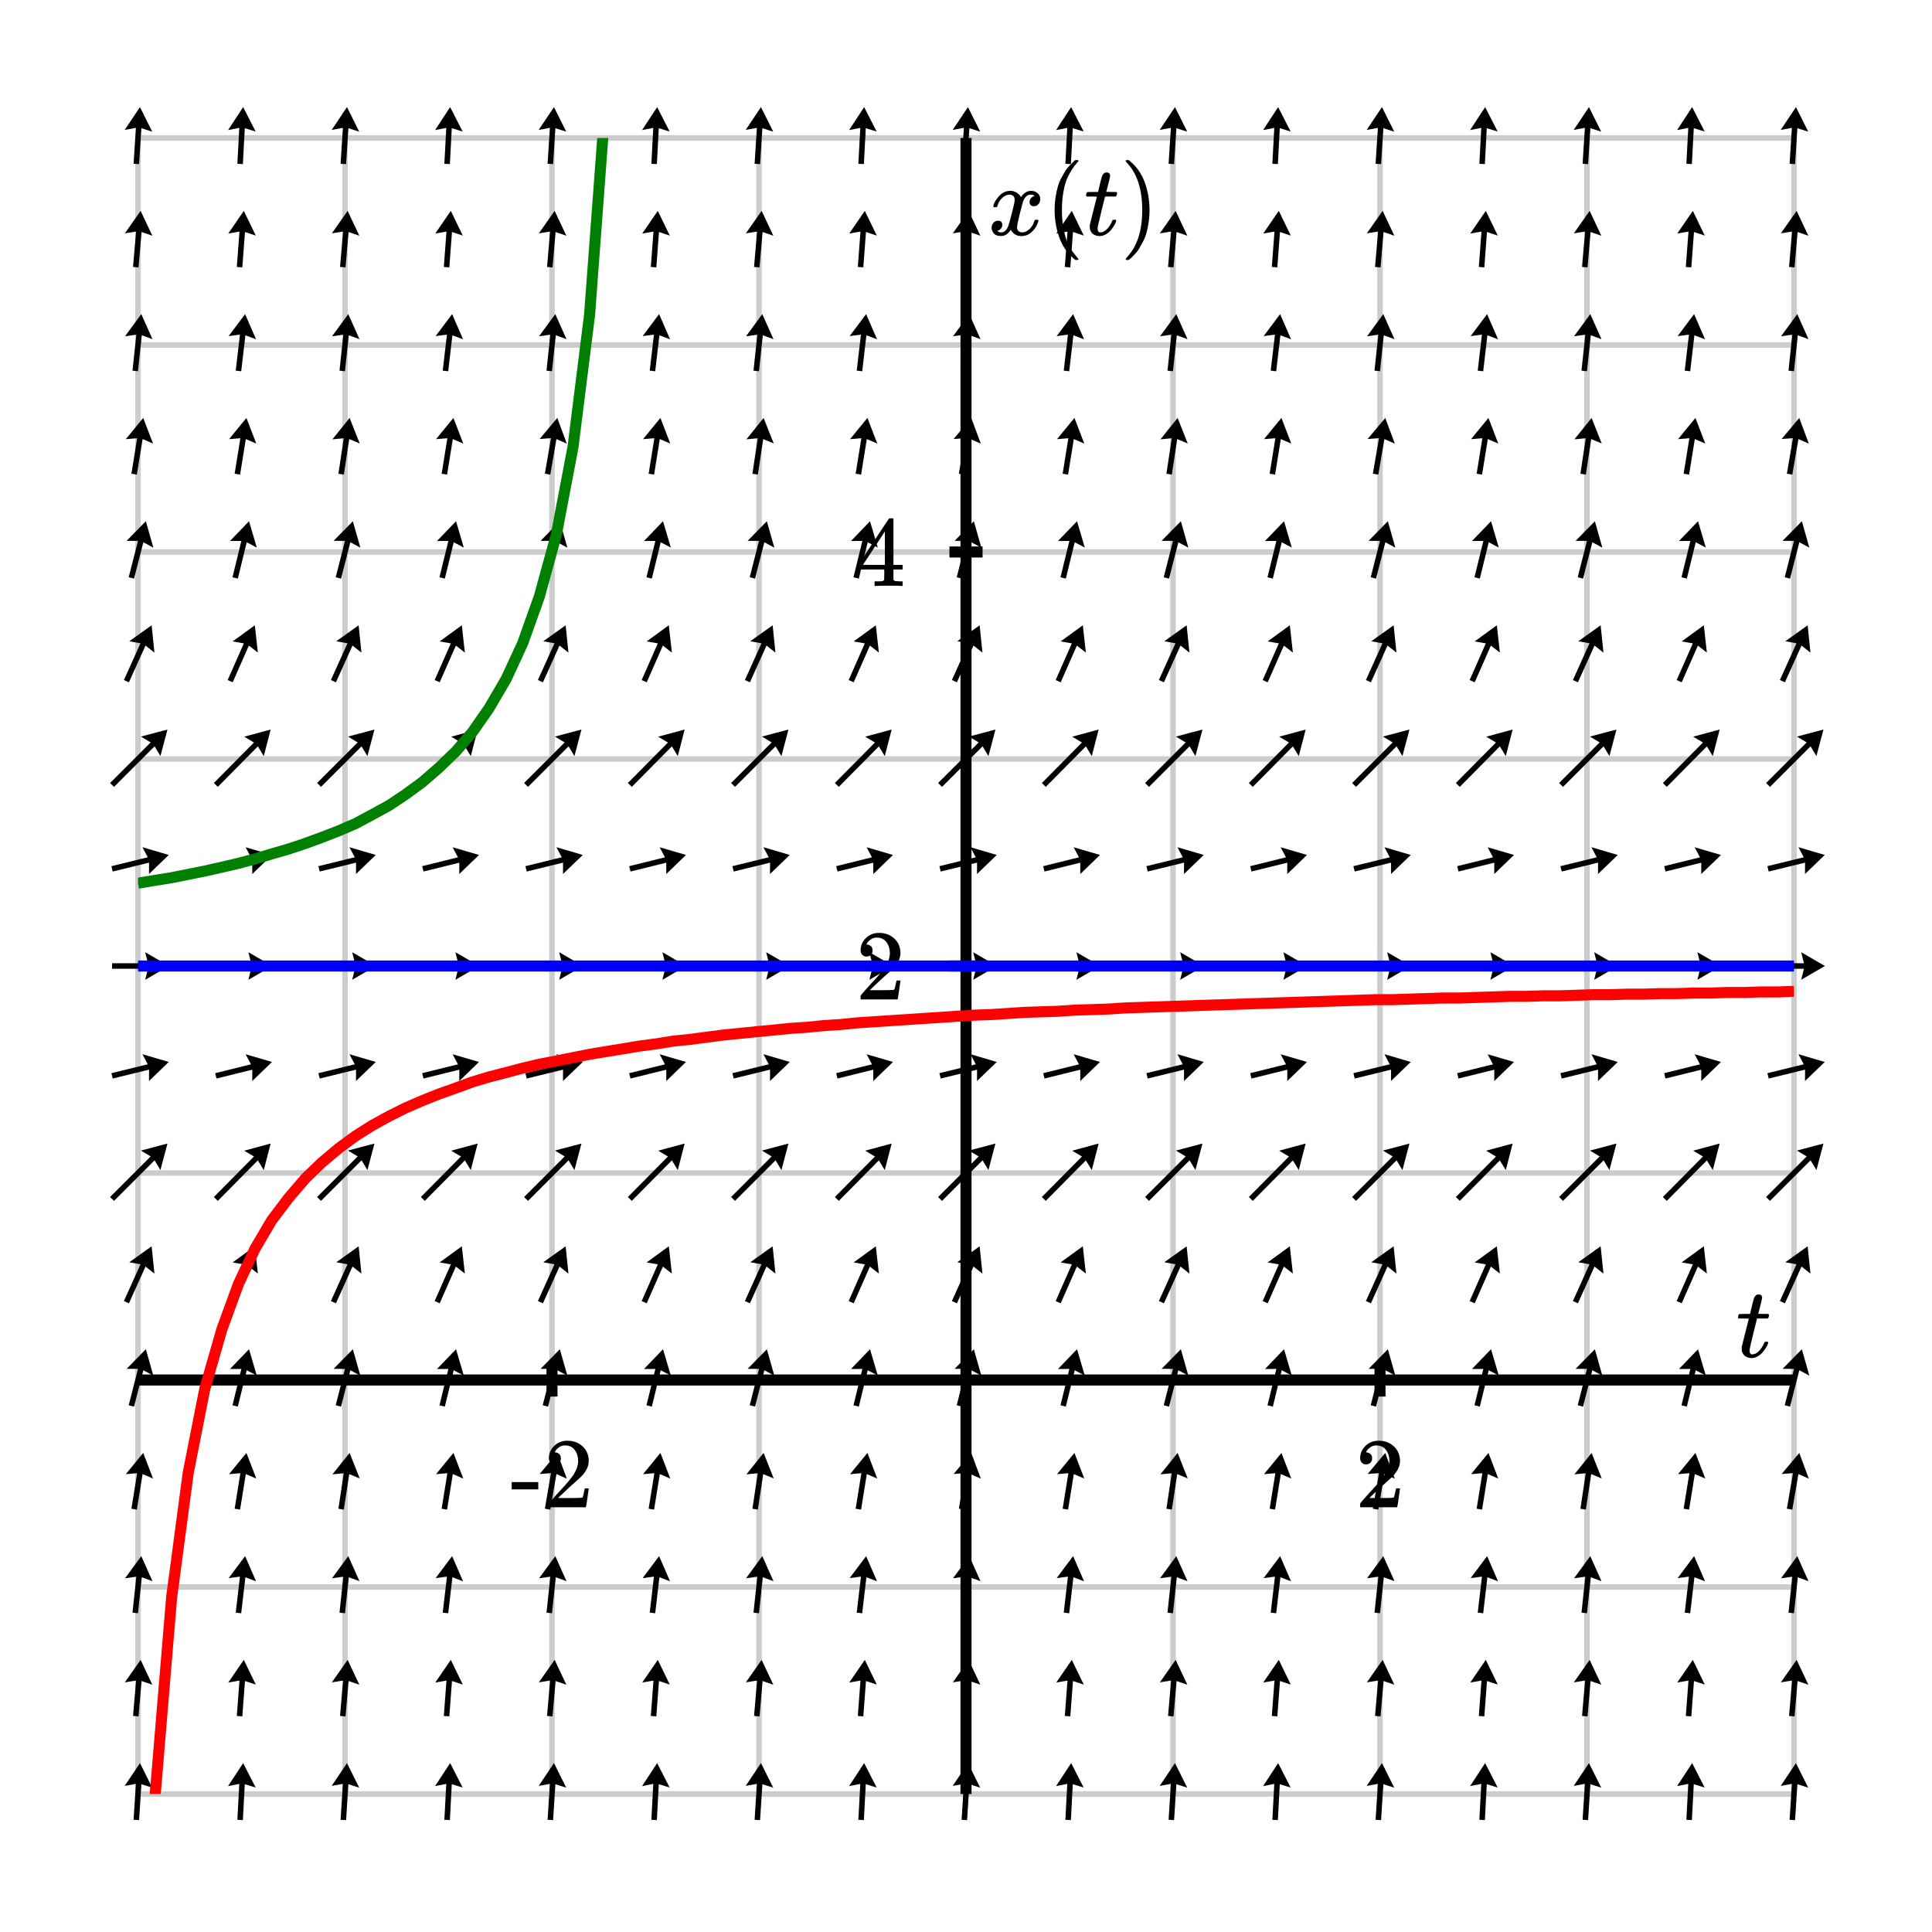 <svg xmlns="http://www.w3.org/2000/svg" id="diagram" width="350" height="350">
  <defs>
    <clipPath id="clipPath-0">
      <rect x="25.0" y="25.0" width="300.0" height="300.0"/>
    </clipPath>
    <clipPath id="clipPath-1">
      <rect x="25.0" y="25.0" width="300.0" height="300.0"/>
    </clipPath>
    <marker id="arrow-head-end-1_5_30_75-black" markerWidth="4.3" markerHeight="5.0" markerUnits="userSpaceOnUse" orient="auto-start-reverse" refX="3.4" refY="2.5">
      <path d="M 4.3 2.5L 0.0 5.0L 0.5 3.0L 0.5 2.0L 0.0 0.0Z" fill="black" stroke="none"/>
    </marker>
    <marker id="arrow-head-end-1_5_30_75-black-outline" markerWidth="8.3" markerHeight="9.0" markerUnits="userSpaceOnUse" orient="auto-start-reverse" refX="5.4" refY="4.5">
      <path d="M 7.3 6.2 L 3.0 8.7 A 2 2 0 0 1 0.0 7.0 L 0.0 2.0 A 2 2 0 0 1 3.0 0.3 L 7.3 2.8 A 2 2 0 0 1 7.3 6.2 Z" fill="white" stroke="none"/>
    </marker>
  </defs>
  <g id="grid-axes">
    <g id="grid" stroke="#ccc" stroke-width="1">
      <line id="line-0" x1="25.0" y1="325.0" x2="25.0" y2="25.0"/>
      <line id="line-1" x1="62.5" y1="325.0" x2="62.5" y2="25.0"/>
      <line id="line-2" x1="100.0" y1="325.0" x2="100.0" y2="25.0"/>
      <line id="line-3" x1="137.5" y1="325.0" x2="137.5" y2="25.0"/>
      <line id="line-4" x1="175.0" y1="325.0" x2="175.0" y2="25.0"/>
      <line id="line-5" x1="212.5" y1="325.0" x2="212.5" y2="25.0"/>
      <line id="line-6" x1="250.0" y1="325.0" x2="250.0" y2="25.0"/>
      <line id="line-7" x1="287.5" y1="325.0" x2="287.5" y2="25.0"/>
      <line id="line-8" x1="325.0" y1="325.0" x2="325.0" y2="25.0"/>
      <line id="line-9" x1="25.0" y1="325.0" x2="325.0" y2="325.0"/>
      <line id="line-10" x1="25.0" y1="287.5" x2="325.0" y2="287.5"/>
      <line id="line-11" x1="25.0" y1="250.0" x2="325.0" y2="250.0"/>
      <line id="line-12" x1="25.0" y1="212.5" x2="325.0" y2="212.5"/>
      <line id="line-13" x1="25.0" y1="175.0" x2="325.0" y2="175.0"/>
      <line id="line-14" x1="25.0" y1="137.5" x2="325.0" y2="137.5"/>
      <line id="line-15" x1="25.0" y1="100.0" x2="325.0" y2="100.0"/>
      <line id="line-16" x1="25.0" y1="62.5" x2="325.0" y2="62.5"/>
      <line id="line-17" x1="25.0" y1="25.0" x2="325.0" y2="25.0"/>
    </g>
    <g id="axes" stroke="black" stroke-width="2">
      <line id="line-18" x1="25.0" y1="250.0" x2="325.0" y2="250.0" stroke="black" stroke-width="2"/>
      <line id="line-19" x1="175.0" y1="325.0" x2="175.0" y2="25.0" stroke="black" stroke-width="2"/>
      <g id="g-0">
        <line id="line-20" x1="100.0" y1="253.0" x2="100.0" y2="247.0"/>
        <line id="line-21" x1="250.0" y1="253.0" x2="250.0" y2="247.0"/>
      </g>
      <g id="g-1">
        <line id="line-22" x1="172.0" y1="175.0" x2="178.0" y2="175.0"/>
        <line id="line-23" x1="172.0" y1="100.0" x2="178.0" y2="100.0"/>
      </g>
    </g>
    <g id="label-0" transform="translate(100.0,261.0) translate(-7.5,-0.0)">
      <g id="g-3">
        <svg xmlns:xlink="http://www.w3.org/1999/xlink" style="vertical-align: 0.000px" width="15.080px" height="12.056px" role="img" focusable="false" viewBox="0 -666 833 666" x="0.0" y="0.0">
          <defs>
            <path id="MJX-2-TEX-N-2D" d="M11 179V252H277V179H11Z"/>
            <path id="MJX-2-TEX-N-32" d="M109 429Q82 429 66 447T50 491Q50 562 103 614T235 666Q326 666 387 610T449 465Q449 422 429 383T381 315T301 241Q265 210 201 149L142 93L218 92Q375 92 385 97Q392 99 409 186V189H449V186Q448 183 436 95T421 3V0H50V19V31Q50 38 56 46T86 81Q115 113 136 137Q145 147 170 174T204 211T233 244T261 278T284 308T305 340T320 369T333 401T340 431T343 464Q343 527 309 573T212 619Q179 619 154 602T119 569T109 550Q109 549 114 549Q132 549 151 535T170 489Q170 464 154 447T109 429Z"/>
          </defs>
          <g stroke="currentColor" fill="currentColor" stroke-width="0" transform="scale(1,-1)">
            <g data-mml-node="math">
              <g data-mml-node="mtext" data-semantic-type="text" data-semantic-role="unknown" data-semantic-font="normal" data-semantic-annotation="clearspeak:unit" data-semantic-id="0" data-semantic-speech="hyphen 2">
                <use data-c="2D" xlink:href="#MJX-2-TEX-N-2D"/>
                <use data-c="32" xlink:href="#MJX-2-TEX-N-32" transform="translate(333,0)"/>
              </g>
            </g>
          </g>
        </svg>
      </g>
    </g>
    <g id="label-1" transform="translate(250.0,261.0) translate(-4.5,-0.0)">
      <g id="g-4">
        <svg xmlns:xlink="http://www.w3.org/1999/xlink" style="vertical-align: 0.000px" width="9.048px" height="12.056px" role="img" focusable="false" viewBox="0 -666 500 666" x="0.0" y="0.0">
          <defs>
            <path id="MJX-3-TEX-N-32" d="M109 429Q82 429 66 447T50 491Q50 562 103 614T235 666Q326 666 387 610T449 465Q449 422 429 383T381 315T301 241Q265 210 201 149L142 93L218 92Q375 92 385 97Q392 99 409 186V189H449V186Q448 183 436 95T421 3V0H50V19V31Q50 38 56 46T86 81Q115 113 136 137Q145 147 170 174T204 211T233 244T261 278T284 308T305 340T320 369T333 401T340 431T343 464Q343 527 309 573T212 619Q179 619 154 602T119 569T109 550Q109 549 114 549Q132 549 151 535T170 489Q170 464 154 447T109 429Z"/>
          </defs>
          <g stroke="currentColor" fill="currentColor" stroke-width="0" transform="scale(1,-1)">
            <g data-mml-node="math">
              <g data-mml-node="mtext" data-semantic-type="text" data-semantic-role="integer" data-semantic-font="normal" data-semantic-annotation="clearspeak:unit" data-semantic-id="0" data-semantic-speech="2">
                <use data-c="32" xlink:href="#MJX-3-TEX-N-32"/>
              </g>
            </g>
          </g>
        </svg>
      </g>
    </g>
    <g id="label-2" transform="translate(164.0,175.0) translate(-9.0,-6.0)">
      <g id="g-5">
        <svg xmlns:xlink="http://www.w3.org/1999/xlink" style="vertical-align: 0.000px" width="9.048px" height="12.056px" role="img" focusable="false" viewBox="0 -666 500 666" x="0.0" y="0.0">
          <defs>
            <path id="MJX-4-TEX-N-32" d="M109 429Q82 429 66 447T50 491Q50 562 103 614T235 666Q326 666 387 610T449 465Q449 422 429 383T381 315T301 241Q265 210 201 149L142 93L218 92Q375 92 385 97Q392 99 409 186V189H449V186Q448 183 436 95T421 3V0H50V19V31Q50 38 56 46T86 81Q115 113 136 137Q145 147 170 174T204 211T233 244T261 278T284 308T305 340T320 369T333 401T340 431T343 464Q343 527 309 573T212 619Q179 619 154 602T119 569T109 550Q109 549 114 549Q132 549 151 535T170 489Q170 464 154 447T109 429Z"/>
          </defs>
          <g stroke="currentColor" fill="currentColor" stroke-width="0" transform="scale(1,-1)">
            <g data-mml-node="math">
              <g data-mml-node="mtext" data-semantic-type="text" data-semantic-role="integer" data-semantic-font="normal" data-semantic-annotation="clearspeak:unit" data-semantic-id="0" data-semantic-speech="2">
                <use data-c="32" xlink:href="#MJX-4-TEX-N-32"/>
              </g>
            </g>
          </g>
        </svg>
      </g>
    </g>
    <g id="label-3" transform="translate(164.0,100.0) translate(-9.0,-6.1)">
      <g id="g-6">
        <svg xmlns:xlink="http://www.w3.org/1999/xlink" style="vertical-align: 0.000px" width="9.048px" height="12.256px" role="img" focusable="false" viewBox="0 -677 500 677" x="0.0" y="0.0">
          <defs>
            <path id="MJX-5-TEX-N-34" d="M462 0Q444 3 333 3Q217 3 199 0H190V46H221Q241 46 248 46T265 48T279 53T286 61Q287 63 287 115V165H28V211L179 442Q332 674 334 675Q336 677 355 677H373L379 671V211H471V165H379V114Q379 73 379 66T385 54Q393 47 442 46H471V0H462ZM293 211V545L74 212L183 211H293Z"/>
          </defs>
          <g stroke="currentColor" fill="currentColor" stroke-width="0" transform="scale(1,-1)">
            <g data-mml-node="math">
              <g data-mml-node="mtext" data-semantic-type="text" data-semantic-role="integer" data-semantic-font="normal" data-semantic-annotation="clearspeak:unit" data-semantic-id="0" data-semantic-speech="4">
                <use data-c="34" xlink:href="#MJX-5-TEX-N-34"/>
              </g>
            </g>
          </g>
        </svg>
      </g>
    </g>
    <g id="label-4" transform="translate(321.0,246.0) translate(-6.5,-11.5)">
      <g id="g-7">
        <svg xmlns:xlink="http://www.w3.org/1999/xlink" style="vertical-align: -0.200px" width="6.536px" height="11.528px" role="img" focusable="false" viewBox="0 -626 361 637" x="0.0" y="0.0">
          <defs>
            <path id="MJX-6-TEX-I-1D461" d="M26 385Q19 392 19 395Q19 399 22 411T27 425Q29 430 36 430T87 431H140L159 511Q162 522 166 540T173 566T179 586T187 603T197 615T211 624T229 626Q247 625 254 615T261 596Q261 589 252 549T232 470L222 433Q222 431 272 431H323Q330 424 330 420Q330 398 317 385H210L174 240Q135 80 135 68Q135 26 162 26Q197 26 230 60T283 144Q285 150 288 151T303 153H307Q322 153 322 145Q322 142 319 133Q314 117 301 95T267 48T216 6T155 -11Q125 -11 98 4T59 56Q57 64 57 83V101L92 241Q127 382 128 383Q128 385 77 385H26Z"/>
          </defs>
          <g stroke="currentColor" fill="currentColor" stroke-width="0" transform="scale(1,-1)">
            <g data-mml-node="math">
              <g data-mml-node="mi" data-semantic-type="identifier" data-semantic-role="latinletter" data-semantic-font="italic" data-semantic-annotation="clearspeak:simple" data-semantic-id="0" data-semantic-speech="t">
                <use data-c="1D461" xlink:href="#MJX-6-TEX-I-1D461"/>
              </g>
            </g>
          </g>
        </svg>
      </g>
    </g>
    <g id="label-5" transform="translate(179.0,29.0) translate(0.0,-0.0)">
      <g id="g-8">
        <svg xmlns:xlink="http://www.w3.org/1999/xlink" style="vertical-align: -4.528px" width="30.968px" height="18.096px" role="img" focusable="false" viewBox="0 -750 1711 1000" x="0.0" y="0.0">
          <defs>
            <path id="MJX-7-TEX-I-1D465" d="M52 289Q59 331 106 386T222 442Q257 442 286 424T329 379Q371 442 430 442Q467 442 494 420T522 361Q522 332 508 314T481 292T458 288Q439 288 427 299T415 328Q415 374 465 391Q454 404 425 404Q412 404 406 402Q368 386 350 336Q290 115 290 78Q290 50 306 38T341 26Q378 26 414 59T463 140Q466 150 469 151T485 153H489Q504 153 504 145Q504 144 502 134Q486 77 440 33T333 -11Q263 -11 227 52Q186 -10 133 -10H127Q78 -10 57 16T35 71Q35 103 54 123T99 143Q142 143 142 101Q142 81 130 66T107 46T94 41L91 40Q91 39 97 36T113 29T132 26Q168 26 194 71Q203 87 217 139T245 247T261 313Q266 340 266 352Q266 380 251 392T217 404Q177 404 142 372T93 290Q91 281 88 280T72 278H58Q52 284 52 289Z"/>
            <path id="MJX-7-TEX-N-2061" d=""/>
            <path id="MJX-7-TEX-N-28" d="M94 250Q94 319 104 381T127 488T164 576T202 643T244 695T277 729T302 750H315H319Q333 750 333 741Q333 738 316 720T275 667T226 581T184 443T167 250T184 58T225 -81T274 -167T316 -220T333 -241Q333 -250 318 -250H315H302L274 -226Q180 -141 137 -14T94 250Z"/>
            <path id="MJX-7-TEX-I-1D461" d="M26 385Q19 392 19 395Q19 399 22 411T27 425Q29 430 36 430T87 431H140L159 511Q162 522 166 540T173 566T179 586T187 603T197 615T211 624T229 626Q247 625 254 615T261 596Q261 589 252 549T232 470L222 433Q222 431 272 431H323Q330 424 330 420Q330 398 317 385H210L174 240Q135 80 135 68Q135 26 162 26Q197 26 230 60T283 144Q285 150 288 151T303 153H307Q322 153 322 145Q322 142 319 133Q314 117 301 95T267 48T216 6T155 -11Q125 -11 98 4T59 56Q57 64 57 83V101L92 241Q127 382 128 383Q128 385 77 385H26Z"/>
            <path id="MJX-7-TEX-N-29" d="M60 749L64 750Q69 750 74 750H86L114 726Q208 641 251 514T294 250Q294 182 284 119T261 12T224 -76T186 -143T145 -194T113 -227T90 -246Q87 -249 86 -250H74Q66 -250 63 -250T58 -247T55 -238Q56 -237 66 -225Q221 -64 221 250T66 725Q56 737 55 738Q55 746 60 749Z"/>
          </defs>
          <g stroke="currentColor" fill="currentColor" stroke-width="0" transform="scale(1,-1)">
            <g data-mml-node="math" data-semantic-type="appl" data-semantic-role="simple function" data-semantic-annotation="clearspeak:simple" data-semantic-id="6" data-semantic-children="0,4" data-semantic-content="5,0" data-semantic-speech="x left parenthesis t right parenthesis">
              <g data-mml-node="mi" data-semantic-type="identifier" data-semantic-role="simple function" data-semantic-font="italic" data-semantic-annotation="clearspeak:simple" data-semantic-id="0" data-semantic-parent="6" data-semantic-operator="appl" data-semantic-speech="x">
                <use data-c="1D465" xlink:href="#MJX-7-TEX-I-1D465"/>
              </g>
              <g data-mml-node="mo" data-semantic-type="punctuation" data-semantic-role="application" data-semantic-id="5" data-semantic-parent="6" data-semantic-added="true" data-semantic-operator="appl" data-semantic-speech="of" transform="translate(572,0)">
                <use data-c="2061" xlink:href="#MJX-7-TEX-N-2061"/>
              </g>
              <g data-mml-node="mrow" data-semantic-type="fenced" data-semantic-role="leftright" data-semantic-id="4" data-semantic-children="2" data-semantic-content="1,3" data-semantic-parent="6" data-semantic-speech="left parenthesis t right parenthesis" transform="translate(572,0)">
                <g data-mml-node="mo" data-semantic-type="fence" data-semantic-role="open" data-semantic-id="1" data-semantic-parent="4" data-semantic-operator="fenced" data-semantic-speech="left parenthesis">
                  <use data-c="28" xlink:href="#MJX-7-TEX-N-28"/>
                </g>
                <g data-mml-node="mi" data-semantic-type="identifier" data-semantic-role="latinletter" data-semantic-font="italic" data-semantic-annotation="clearspeak:simple" data-semantic-id="2" data-semantic-parent="4" data-semantic-speech="t" transform="translate(389,0)">
                  <use data-c="1D461" xlink:href="#MJX-7-TEX-I-1D461"/>
                </g>
                <g data-mml-node="mo" data-semantic-type="fence" data-semantic-role="close" data-semantic-id="3" data-semantic-parent="4" data-semantic-operator="fenced" data-semantic-speech="right parenthesis" transform="translate(750,0)">
                  <use data-c="29" xlink:href="#MJX-7-TEX-N-29"/>
                </g>
              </g>
            </g>
          </g>
        </svg>
      </g>
    </g>
  </g>
  <g id="g-2">
    <line id="line-24" x1="24.7" y1="329.7" x2="25.3" y2="320.3" stroke="black" stroke-width="1" fill="none" marker-end="url(#arrow-head-end-1_5_30_75-black)"/>
    <line id="line-25" x1="24.6" y1="310.9" x2="25.4" y2="301.6" stroke="black" stroke-width="1" fill="none" marker-end="url(#arrow-head-end-1_5_30_75-black)"/>
    <line id="line-26" x1="24.5" y1="292.2" x2="25.5" y2="282.8" stroke="black" stroke-width="1" fill="none" marker-end="url(#arrow-head-end-1_5_30_75-black)"/>
    <line id="line-27" x1="24.3" y1="273.4" x2="25.8" y2="264.1" stroke="black" stroke-width="1" fill="none" marker-end="url(#arrow-head-end-1_5_30_75-black)"/>
    <line id="line-28" x1="23.8" y1="254.7" x2="26.2" y2="245.3" stroke="black" stroke-width="1" fill="none" marker-end="url(#arrow-head-end-1_5_30_75-black)"/>
    <line id="line-29" x1="22.9" y1="235.9" x2="27.1" y2="226.6" stroke="black" stroke-width="1" fill="none" marker-end="url(#arrow-head-end-1_5_30_75-black)"/>
    <line id="line-30" x1="20.3" y1="217.2" x2="29.7" y2="207.8" stroke="black" stroke-width="1" fill="none" marker-end="url(#arrow-head-end-1_5_30_75-black)"/>
    <line id="line-31" x1="20.3" y1="194.9" x2="29.7" y2="192.6" stroke="black" stroke-width="1" fill="none" marker-end="url(#arrow-head-end-1_5_30_75-black)"/>
    <line id="line-32" x1="20.3" y1="175.0" x2="29.7" y2="175.0" stroke="black" stroke-width="1" fill="none" marker-end="url(#arrow-head-end-1_5_30_75-black)"/>
    <line id="line-33" x1="20.3" y1="157.4" x2="29.7" y2="155.1" stroke="black" stroke-width="1" fill="none" marker-end="url(#arrow-head-end-1_5_30_75-black)"/>
    <line id="line-34" x1="20.3" y1="142.2" x2="29.7" y2="132.8" stroke="black" stroke-width="1" fill="none" marker-end="url(#arrow-head-end-1_5_30_75-black)"/>
    <line id="line-35" x1="22.9" y1="123.4" x2="27.1" y2="114.1" stroke="black" stroke-width="1" fill="none" marker-end="url(#arrow-head-end-1_5_30_75-black)"/>
    <line id="line-36" x1="23.8" y1="104.7" x2="26.2" y2="95.3" stroke="black" stroke-width="1" fill="none" marker-end="url(#arrow-head-end-1_5_30_75-black)"/>
    <line id="line-37" x1="24.3" y1="85.9" x2="25.8" y2="76.6" stroke="black" stroke-width="1" fill="none" marker-end="url(#arrow-head-end-1_5_30_75-black)"/>
    <line id="line-38" x1="24.5" y1="67.2" x2="25.5" y2="57.8" stroke="black" stroke-width="1" fill="none" marker-end="url(#arrow-head-end-1_5_30_75-black)"/>
    <line id="line-39" x1="24.6" y1="48.4" x2="25.4" y2="39.1" stroke="black" stroke-width="1" fill="none" marker-end="url(#arrow-head-end-1_5_30_75-black)"/>
    <line id="line-40" x1="24.7" y1="29.7" x2="25.3" y2="20.3" stroke="black" stroke-width="1" fill="none" marker-end="url(#arrow-head-end-1_5_30_75-black)"/>
    <line id="line-41" x1="43.5" y1="329.7" x2="44.0" y2="320.3" stroke="black" stroke-width="1" fill="none" marker-end="url(#arrow-head-end-1_5_30_75-black)"/>
    <line id="line-42" x1="43.4" y1="310.9" x2="44.1" y2="301.6" stroke="black" stroke-width="1" fill="none" marker-end="url(#arrow-head-end-1_5_30_75-black)"/>
    <line id="line-43" x1="43.2" y1="292.2" x2="44.3" y2="282.8" stroke="black" stroke-width="1" fill="none" marker-end="url(#arrow-head-end-1_5_30_75-black)"/>
    <line id="line-44" x1="43.0" y1="273.4" x2="44.5" y2="264.1" stroke="black" stroke-width="1" fill="none" marker-end="url(#arrow-head-end-1_5_30_75-black)"/>
    <line id="line-45" x1="42.6" y1="254.7" x2="44.9" y2="245.3" stroke="black" stroke-width="1" fill="none" marker-end="url(#arrow-head-end-1_5_30_75-black)"/>
    <line id="line-46" x1="41.7" y1="235.9" x2="45.8" y2="226.6" stroke="black" stroke-width="1" fill="none" marker-end="url(#arrow-head-end-1_5_30_75-black)"/>
    <line id="line-47" x1="39.1" y1="217.2" x2="48.4" y2="207.8" stroke="black" stroke-width="1" fill="none" marker-end="url(#arrow-head-end-1_5_30_75-black)"/>
    <line id="line-48" x1="39.1" y1="194.9" x2="48.4" y2="192.6" stroke="black" stroke-width="1" fill="none" marker-end="url(#arrow-head-end-1_5_30_75-black)"/>
    <line id="line-49" x1="39.1" y1="175.0" x2="48.4" y2="175.0" stroke="black" stroke-width="1" fill="none" marker-end="url(#arrow-head-end-1_5_30_75-black)"/>
    <line id="line-50" x1="39.1" y1="157.4" x2="48.4" y2="155.1" stroke="black" stroke-width="1" fill="none" marker-end="url(#arrow-head-end-1_5_30_75-black)"/>
    <line id="line-51" x1="39.1" y1="142.2" x2="48.4" y2="132.8" stroke="black" stroke-width="1" fill="none" marker-end="url(#arrow-head-end-1_5_30_75-black)"/>
    <line id="line-52" x1="41.7" y1="123.4" x2="45.8" y2="114.1" stroke="black" stroke-width="1" fill="none" marker-end="url(#arrow-head-end-1_5_30_75-black)"/>
    <line id="line-53" x1="42.6" y1="104.7" x2="44.9" y2="95.3" stroke="black" stroke-width="1" fill="none" marker-end="url(#arrow-head-end-1_5_30_75-black)"/>
    <line id="line-54" x1="43.0" y1="85.9" x2="44.5" y2="76.6" stroke="black" stroke-width="1" fill="none" marker-end="url(#arrow-head-end-1_5_30_75-black)"/>
    <line id="line-55" x1="43.2" y1="67.2" x2="44.3" y2="57.8" stroke="black" stroke-width="1" fill="none" marker-end="url(#arrow-head-end-1_5_30_75-black)"/>
    <line id="line-56" x1="43.4" y1="48.4" x2="44.1" y2="39.1" stroke="black" stroke-width="1" fill="none" marker-end="url(#arrow-head-end-1_5_30_75-black)"/>
    <line id="line-57" x1="43.5" y1="29.7" x2="44.0" y2="20.3" stroke="black" stroke-width="1" fill="none" marker-end="url(#arrow-head-end-1_5_30_75-black)"/>
    <line id="line-58" x1="62.2" y1="329.7" x2="62.8" y2="320.3" stroke="black" stroke-width="1" fill="none" marker-end="url(#arrow-head-end-1_5_30_75-black)"/>
    <line id="line-59" x1="62.1" y1="310.9" x2="62.9" y2="301.6" stroke="black" stroke-width="1" fill="none" marker-end="url(#arrow-head-end-1_5_30_75-black)"/>
    <line id="line-60" x1="62.0" y1="292.2" x2="63.0" y2="282.8" stroke="black" stroke-width="1" fill="none" marker-end="url(#arrow-head-end-1_5_30_75-black)"/>
    <line id="line-61" x1="61.8" y1="273.4" x2="63.2" y2="264.1" stroke="black" stroke-width="1" fill="none" marker-end="url(#arrow-head-end-1_5_30_75-black)"/>
    <line id="line-62" x1="61.3" y1="254.7" x2="63.7" y2="245.3" stroke="black" stroke-width="1" fill="none" marker-end="url(#arrow-head-end-1_5_30_75-black)"/>
    <line id="line-63" x1="60.4" y1="235.9" x2="64.6" y2="226.6" stroke="black" stroke-width="1" fill="none" marker-end="url(#arrow-head-end-1_5_30_75-black)"/>
    <line id="line-64" x1="57.8" y1="217.2" x2="67.2" y2="207.8" stroke="black" stroke-width="1" fill="none" marker-end="url(#arrow-head-end-1_5_30_75-black)"/>
    <line id="line-65" x1="57.8" y1="194.9" x2="67.2" y2="192.6" stroke="black" stroke-width="1" fill="none" marker-end="url(#arrow-head-end-1_5_30_75-black)"/>
    <line id="line-66" x1="57.8" y1="175.0" x2="67.2" y2="175.0" stroke="black" stroke-width="1" fill="none" marker-end="url(#arrow-head-end-1_5_30_75-black)"/>
    <line id="line-67" x1="57.8" y1="157.4" x2="67.2" y2="155.1" stroke="black" stroke-width="1" fill="none" marker-end="url(#arrow-head-end-1_5_30_75-black)"/>
    <line id="line-68" x1="57.8" y1="142.2" x2="67.2" y2="132.8" stroke="black" stroke-width="1" fill="none" marker-end="url(#arrow-head-end-1_5_30_75-black)"/>
    <line id="line-69" x1="60.4" y1="123.4" x2="64.6" y2="114.1" stroke="black" stroke-width="1" fill="none" marker-end="url(#arrow-head-end-1_5_30_75-black)"/>
    <line id="line-70" x1="61.3" y1="104.7" x2="63.7" y2="95.3" stroke="black" stroke-width="1" fill="none" marker-end="url(#arrow-head-end-1_5_30_75-black)"/>
    <line id="line-71" x1="61.8" y1="85.9" x2="63.2" y2="76.6" stroke="black" stroke-width="1" fill="none" marker-end="url(#arrow-head-end-1_5_30_75-black)"/>
    <line id="line-72" x1="62.0" y1="67.2" x2="63.0" y2="57.8" stroke="black" stroke-width="1" fill="none" marker-end="url(#arrow-head-end-1_5_30_75-black)"/>
    <line id="line-73" x1="62.1" y1="48.4" x2="62.9" y2="39.1" stroke="black" stroke-width="1" fill="none" marker-end="url(#arrow-head-end-1_5_30_75-black)"/>
    <line id="line-74" x1="62.2" y1="29.7" x2="62.8" y2="20.3" stroke="black" stroke-width="1" fill="none" marker-end="url(#arrow-head-end-1_5_30_75-black)"/>
    <line id="line-75" x1="81.0" y1="329.7" x2="81.5" y2="320.3" stroke="black" stroke-width="1" fill="none" marker-end="url(#arrow-head-end-1_5_30_75-black)"/>
    <line id="line-76" x1="80.9" y1="310.9" x2="81.6" y2="301.6" stroke="black" stroke-width="1" fill="none" marker-end="url(#arrow-head-end-1_5_30_75-black)"/>
    <line id="line-77" x1="80.7" y1="292.2" x2="81.8" y2="282.8" stroke="black" stroke-width="1" fill="none" marker-end="url(#arrow-head-end-1_5_30_75-black)"/>
    <line id="line-78" x1="80.5" y1="273.4" x2="82.0" y2="264.1" stroke="black" stroke-width="1" fill="none" marker-end="url(#arrow-head-end-1_5_30_75-black)"/>
    <line id="line-79" x1="80.1" y1="254.7" x2="82.4" y2="245.3" stroke="black" stroke-width="1" fill="none" marker-end="url(#arrow-head-end-1_5_30_75-black)"/>
    <line id="line-80" x1="79.2" y1="235.9" x2="83.3" y2="226.6" stroke="black" stroke-width="1" fill="none" marker-end="url(#arrow-head-end-1_5_30_75-black)"/>
    <line id="line-81" x1="76.6" y1="217.2" x2="85.9" y2="207.8" stroke="black" stroke-width="1" fill="none" marker-end="url(#arrow-head-end-1_5_30_75-black)"/>
    <line id="line-82" x1="76.6" y1="194.9" x2="85.9" y2="192.6" stroke="black" stroke-width="1" fill="none" marker-end="url(#arrow-head-end-1_5_30_75-black)"/>
    <line id="line-83" x1="76.6" y1="175.0" x2="85.9" y2="175.0" stroke="black" stroke-width="1" fill="none" marker-end="url(#arrow-head-end-1_5_30_75-black)"/>
    <line id="line-84" x1="76.6" y1="157.4" x2="85.9" y2="155.1" stroke="black" stroke-width="1" fill="none" marker-end="url(#arrow-head-end-1_5_30_75-black)"/>
    <line id="line-85" x1="76.6" y1="142.2" x2="85.9" y2="132.8" stroke="black" stroke-width="1" fill="none" marker-end="url(#arrow-head-end-1_5_30_75-black)"/>
    <line id="line-86" x1="79.2" y1="123.4" x2="83.3" y2="114.1" stroke="black" stroke-width="1" fill="none" marker-end="url(#arrow-head-end-1_5_30_75-black)"/>
    <line id="line-87" x1="80.1" y1="104.7" x2="82.4" y2="95.3" stroke="black" stroke-width="1" fill="none" marker-end="url(#arrow-head-end-1_5_30_75-black)"/>
    <line id="line-88" x1="80.5" y1="85.9" x2="82.0" y2="76.6" stroke="black" stroke-width="1" fill="none" marker-end="url(#arrow-head-end-1_5_30_75-black)"/>
    <line id="line-89" x1="80.7" y1="67.2" x2="81.8" y2="57.8" stroke="black" stroke-width="1" fill="none" marker-end="url(#arrow-head-end-1_5_30_75-black)"/>
    <line id="line-90" x1="80.9" y1="48.4" x2="81.6" y2="39.1" stroke="black" stroke-width="1" fill="none" marker-end="url(#arrow-head-end-1_5_30_75-black)"/>
    <line id="line-91" x1="81.0" y1="29.7" x2="81.5" y2="20.3" stroke="black" stroke-width="1" fill="none" marker-end="url(#arrow-head-end-1_5_30_75-black)"/>
    <line id="line-92" x1="99.7" y1="329.7" x2="100.3" y2="320.3" stroke="black" stroke-width="1" fill="none" marker-end="url(#arrow-head-end-1_5_30_75-black)"/>
    <line id="line-93" x1="99.6" y1="310.9" x2="100.4" y2="301.6" stroke="black" stroke-width="1" fill="none" marker-end="url(#arrow-head-end-1_5_30_75-black)"/>
    <line id="line-94" x1="99.5" y1="292.2" x2="100.5" y2="282.8" stroke="black" stroke-width="1" fill="none" marker-end="url(#arrow-head-end-1_5_30_75-black)"/>
    <line id="line-95" x1="99.2" y1="273.4" x2="100.8" y2="264.1" stroke="black" stroke-width="1" fill="none" marker-end="url(#arrow-head-end-1_5_30_75-black)"/>
    <line id="line-96" x1="98.8" y1="254.7" x2="101.2" y2="245.3" stroke="black" stroke-width="1" fill="none" marker-end="url(#arrow-head-end-1_5_30_75-black)"/>
    <line id="line-97" x1="97.9" y1="235.9" x2="102.1" y2="226.6" stroke="black" stroke-width="1" fill="none" marker-end="url(#arrow-head-end-1_5_30_75-black)"/>
    <line id="line-98" x1="95.3" y1="217.2" x2="104.7" y2="207.8" stroke="black" stroke-width="1" fill="none" marker-end="url(#arrow-head-end-1_5_30_75-black)"/>
    <line id="line-99" x1="95.3" y1="194.9" x2="104.7" y2="192.6" stroke="black" stroke-width="1" fill="none" marker-end="url(#arrow-head-end-1_5_30_75-black)"/>
    <line id="line-100" x1="95.3" y1="175.0" x2="104.7" y2="175.0" stroke="black" stroke-width="1" fill="none" marker-end="url(#arrow-head-end-1_5_30_75-black)"/>
    <line id="line-101" x1="95.3" y1="157.4" x2="104.7" y2="155.1" stroke="black" stroke-width="1" fill="none" marker-end="url(#arrow-head-end-1_5_30_75-black)"/>
    <line id="line-102" x1="95.3" y1="142.2" x2="104.7" y2="132.8" stroke="black" stroke-width="1" fill="none" marker-end="url(#arrow-head-end-1_5_30_75-black)"/>
    <line id="line-103" x1="97.9" y1="123.4" x2="102.1" y2="114.1" stroke="black" stroke-width="1" fill="none" marker-end="url(#arrow-head-end-1_5_30_75-black)"/>
    <line id="line-104" x1="98.8" y1="104.7" x2="101.2" y2="95.3" stroke="black" stroke-width="1" fill="none" marker-end="url(#arrow-head-end-1_5_30_75-black)"/>
    <line id="line-105" x1="99.2" y1="85.9" x2="100.8" y2="76.6" stroke="black" stroke-width="1" fill="none" marker-end="url(#arrow-head-end-1_5_30_75-black)"/>
    <line id="line-106" x1="99.5" y1="67.2" x2="100.5" y2="57.8" stroke="black" stroke-width="1" fill="none" marker-end="url(#arrow-head-end-1_5_30_75-black)"/>
    <line id="line-107" x1="99.6" y1="48.4" x2="100.4" y2="39.1" stroke="black" stroke-width="1" fill="none" marker-end="url(#arrow-head-end-1_5_30_75-black)"/>
    <line id="line-108" x1="99.7" y1="29.7" x2="100.3" y2="20.3" stroke="black" stroke-width="1" fill="none" marker-end="url(#arrow-head-end-1_5_30_75-black)"/>
    <line id="line-109" x1="118.5" y1="329.7" x2="119.0" y2="320.3" stroke="black" stroke-width="1" fill="none" marker-end="url(#arrow-head-end-1_5_30_75-black)"/>
    <line id="line-110" x1="118.4" y1="310.9" x2="119.1" y2="301.6" stroke="black" stroke-width="1" fill="none" marker-end="url(#arrow-head-end-1_5_30_75-black)"/>
    <line id="line-111" x1="118.2" y1="292.2" x2="119.3" y2="282.8" stroke="black" stroke-width="1" fill="none" marker-end="url(#arrow-head-end-1_5_30_75-black)"/>
    <line id="line-112" x1="118.0" y1="273.4" x2="119.5" y2="264.1" stroke="black" stroke-width="1" fill="none" marker-end="url(#arrow-head-end-1_5_30_75-black)"/>
    <line id="line-113" x1="117.6" y1="254.7" x2="119.9" y2="245.3" stroke="black" stroke-width="1" fill="none" marker-end="url(#arrow-head-end-1_5_30_75-black)"/>
    <line id="line-114" x1="116.7" y1="235.9" x2="120.8" y2="226.6" stroke="black" stroke-width="1" fill="none" marker-end="url(#arrow-head-end-1_5_30_75-black)"/>
    <line id="line-115" x1="114.1" y1="217.2" x2="123.4" y2="207.8" stroke="black" stroke-width="1" fill="none" marker-end="url(#arrow-head-end-1_5_30_75-black)"/>
    <line id="line-116" x1="114.1" y1="194.9" x2="123.4" y2="192.6" stroke="black" stroke-width="1" fill="none" marker-end="url(#arrow-head-end-1_5_30_75-black)"/>
    <line id="line-117" x1="114.1" y1="175.0" x2="123.4" y2="175.0" stroke="black" stroke-width="1" fill="none" marker-end="url(#arrow-head-end-1_5_30_75-black)"/>
    <line id="line-118" x1="114.1" y1="157.4" x2="123.4" y2="155.1" stroke="black" stroke-width="1" fill="none" marker-end="url(#arrow-head-end-1_5_30_75-black)"/>
    <line id="line-119" x1="114.1" y1="142.2" x2="123.4" y2="132.8" stroke="black" stroke-width="1" fill="none" marker-end="url(#arrow-head-end-1_5_30_75-black)"/>
    <line id="line-120" x1="116.7" y1="123.4" x2="120.8" y2="114.1" stroke="black" stroke-width="1" fill="none" marker-end="url(#arrow-head-end-1_5_30_75-black)"/>
    <line id="line-121" x1="117.6" y1="104.7" x2="119.9" y2="95.3" stroke="black" stroke-width="1" fill="none" marker-end="url(#arrow-head-end-1_5_30_75-black)"/>
    <line id="line-122" x1="118.0" y1="85.9" x2="119.5" y2="76.6" stroke="black" stroke-width="1" fill="none" marker-end="url(#arrow-head-end-1_5_30_75-black)"/>
    <line id="line-123" x1="118.2" y1="67.2" x2="119.3" y2="57.8" stroke="black" stroke-width="1" fill="none" marker-end="url(#arrow-head-end-1_5_30_75-black)"/>
    <line id="line-124" x1="118.4" y1="48.4" x2="119.1" y2="39.1" stroke="black" stroke-width="1" fill="none" marker-end="url(#arrow-head-end-1_5_30_75-black)"/>
    <line id="line-125" x1="118.5" y1="29.7" x2="119.0" y2="20.3" stroke="black" stroke-width="1" fill="none" marker-end="url(#arrow-head-end-1_5_30_75-black)"/>
    <line id="line-126" x1="137.2" y1="329.7" x2="137.8" y2="320.3" stroke="black" stroke-width="1" fill="none" marker-end="url(#arrow-head-end-1_5_30_75-black)"/>
    <line id="line-127" x1="137.1" y1="310.9" x2="137.9" y2="301.6" stroke="black" stroke-width="1" fill="none" marker-end="url(#arrow-head-end-1_5_30_75-black)"/>
    <line id="line-128" x1="137.0" y1="292.2" x2="138.0" y2="282.8" stroke="black" stroke-width="1" fill="none" marker-end="url(#arrow-head-end-1_5_30_75-black)"/>
    <line id="line-129" x1="136.8" y1="273.4" x2="138.2" y2="264.1" stroke="black" stroke-width="1" fill="none" marker-end="url(#arrow-head-end-1_5_30_75-black)"/>
    <line id="line-130" x1="136.3" y1="254.7" x2="138.7" y2="245.3" stroke="black" stroke-width="1" fill="none" marker-end="url(#arrow-head-end-1_5_30_75-black)"/>
    <line id="line-131" x1="135.4" y1="235.9" x2="139.6" y2="226.6" stroke="black" stroke-width="1" fill="none" marker-end="url(#arrow-head-end-1_5_30_75-black)"/>
    <line id="line-132" x1="132.8" y1="217.2" x2="142.2" y2="207.8" stroke="black" stroke-width="1" fill="none" marker-end="url(#arrow-head-end-1_5_30_75-black)"/>
    <line id="line-133" x1="132.8" y1="194.9" x2="142.2" y2="192.6" stroke="black" stroke-width="1" fill="none" marker-end="url(#arrow-head-end-1_5_30_75-black)"/>
    <line id="line-134" x1="132.8" y1="175.0" x2="142.2" y2="175.0" stroke="black" stroke-width="1" fill="none" marker-end="url(#arrow-head-end-1_5_30_75-black)"/>
    <line id="line-135" x1="132.8" y1="157.4" x2="142.2" y2="155.1" stroke="black" stroke-width="1" fill="none" marker-end="url(#arrow-head-end-1_5_30_75-black)"/>
    <line id="line-136" x1="132.8" y1="142.2" x2="142.2" y2="132.8" stroke="black" stroke-width="1" fill="none" marker-end="url(#arrow-head-end-1_5_30_75-black)"/>
    <line id="line-137" x1="135.4" y1="123.4" x2="139.6" y2="114.1" stroke="black" stroke-width="1" fill="none" marker-end="url(#arrow-head-end-1_5_30_75-black)"/>
    <line id="line-138" x1="136.3" y1="104.7" x2="138.7" y2="95.3" stroke="black" stroke-width="1" fill="none" marker-end="url(#arrow-head-end-1_5_30_75-black)"/>
    <line id="line-139" x1="136.8" y1="85.9" x2="138.2" y2="76.6" stroke="black" stroke-width="1" fill="none" marker-end="url(#arrow-head-end-1_5_30_75-black)"/>
    <line id="line-140" x1="137.0" y1="67.2" x2="138.0" y2="57.8" stroke="black" stroke-width="1" fill="none" marker-end="url(#arrow-head-end-1_5_30_75-black)"/>
    <line id="line-141" x1="137.1" y1="48.4" x2="137.9" y2="39.1" stroke="black" stroke-width="1" fill="none" marker-end="url(#arrow-head-end-1_5_30_75-black)"/>
    <line id="line-142" x1="137.2" y1="29.7" x2="137.8" y2="20.3" stroke="black" stroke-width="1" fill="none" marker-end="url(#arrow-head-end-1_5_30_75-black)"/>
    <line id="line-143" x1="156.0" y1="329.7" x2="156.5" y2="320.3" stroke="black" stroke-width="1" fill="none" marker-end="url(#arrow-head-end-1_5_30_75-black)"/>
    <line id="line-144" x1="155.9" y1="310.9" x2="156.6" y2="301.6" stroke="black" stroke-width="1" fill="none" marker-end="url(#arrow-head-end-1_5_30_75-black)"/>
    <line id="line-145" x1="155.7" y1="292.2" x2="156.8" y2="282.8" stroke="black" stroke-width="1" fill="none" marker-end="url(#arrow-head-end-1_5_30_75-black)"/>
    <line id="line-146" x1="155.5" y1="273.4" x2="157.0" y2="264.1" stroke="black" stroke-width="1" fill="none" marker-end="url(#arrow-head-end-1_5_30_75-black)"/>
    <line id="line-147" x1="155.1" y1="254.7" x2="157.4" y2="245.3" stroke="black" stroke-width="1" fill="none" marker-end="url(#arrow-head-end-1_5_30_75-black)"/>
    <line id="line-148" x1="154.2" y1="235.9" x2="158.3" y2="226.6" stroke="black" stroke-width="1" fill="none" marker-end="url(#arrow-head-end-1_5_30_75-black)"/>
    <line id="line-149" x1="151.6" y1="217.2" x2="160.9" y2="207.8" stroke="black" stroke-width="1" fill="none" marker-end="url(#arrow-head-end-1_5_30_75-black)"/>
    <line id="line-150" x1="151.6" y1="194.9" x2="160.9" y2="192.6" stroke="black" stroke-width="1" fill="none" marker-end="url(#arrow-head-end-1_5_30_75-black)"/>
    <line id="line-151" x1="151.6" y1="175.0" x2="160.9" y2="175.0" stroke="black" stroke-width="1" fill="none" marker-end="url(#arrow-head-end-1_5_30_75-black)"/>
    <line id="line-152" x1="151.6" y1="157.4" x2="160.9" y2="155.1" stroke="black" stroke-width="1" fill="none" marker-end="url(#arrow-head-end-1_5_30_75-black)"/>
    <line id="line-153" x1="151.6" y1="142.2" x2="160.9" y2="132.8" stroke="black" stroke-width="1" fill="none" marker-end="url(#arrow-head-end-1_5_30_75-black)"/>
    <line id="line-154" x1="154.2" y1="123.4" x2="158.3" y2="114.1" stroke="black" stroke-width="1" fill="none" marker-end="url(#arrow-head-end-1_5_30_75-black)"/>
    <line id="line-155" x1="155.1" y1="104.7" x2="157.4" y2="95.3" stroke="black" stroke-width="1" fill="none" marker-end="url(#arrow-head-end-1_5_30_75-black)"/>
    <line id="line-156" x1="155.5" y1="85.9" x2="157.0" y2="76.6" stroke="black" stroke-width="1" fill="none" marker-end="url(#arrow-head-end-1_5_30_75-black)"/>
    <line id="line-157" x1="155.7" y1="67.2" x2="156.8" y2="57.8" stroke="black" stroke-width="1" fill="none" marker-end="url(#arrow-head-end-1_5_30_75-black)"/>
    <line id="line-158" x1="155.9" y1="48.4" x2="156.6" y2="39.1" stroke="black" stroke-width="1" fill="none" marker-end="url(#arrow-head-end-1_5_30_75-black)"/>
    <line id="line-159" x1="156.0" y1="29.7" x2="156.5" y2="20.3" stroke="black" stroke-width="1" fill="none" marker-end="url(#arrow-head-end-1_5_30_75-black)"/>
    <line id="line-160" x1="174.7" y1="329.7" x2="175.3" y2="320.3" stroke="black" stroke-width="1" fill="none" marker-end="url(#arrow-head-end-1_5_30_75-black)"/>
    <line id="line-161" x1="174.6" y1="310.9" x2="175.4" y2="301.6" stroke="black" stroke-width="1" fill="none" marker-end="url(#arrow-head-end-1_5_30_75-black)"/>
    <line id="line-162" x1="174.5" y1="292.2" x2="175.5" y2="282.8" stroke="black" stroke-width="1" fill="none" marker-end="url(#arrow-head-end-1_5_30_75-black)"/>
    <line id="line-163" x1="174.2" y1="273.4" x2="175.8" y2="264.1" stroke="black" stroke-width="1" fill="none" marker-end="url(#arrow-head-end-1_5_30_75-black)"/>
    <line id="line-164" x1="173.8" y1="254.7" x2="176.2" y2="245.3" stroke="black" stroke-width="1" fill="none" marker-end="url(#arrow-head-end-1_5_30_75-black)"/>
    <line id="line-165" x1="172.9" y1="235.9" x2="177.1" y2="226.6" stroke="black" stroke-width="1" fill="none" marker-end="url(#arrow-head-end-1_5_30_75-black)"/>
    <line id="line-166" x1="170.3" y1="217.2" x2="179.7" y2="207.8" stroke="black" stroke-width="1" fill="none" marker-end="url(#arrow-head-end-1_5_30_75-black)"/>
    <line id="line-167" x1="170.3" y1="194.9" x2="179.7" y2="192.6" stroke="black" stroke-width="1" fill="none" marker-end="url(#arrow-head-end-1_5_30_75-black)"/>
    <line id="line-168" x1="170.3" y1="175.0" x2="179.7" y2="175.0" stroke="black" stroke-width="1" fill="none" marker-end="url(#arrow-head-end-1_5_30_75-black)"/>
    <line id="line-169" x1="170.3" y1="157.4" x2="179.7" y2="155.1" stroke="black" stroke-width="1" fill="none" marker-end="url(#arrow-head-end-1_5_30_75-black)"/>
    <line id="line-170" x1="170.3" y1="142.2" x2="179.7" y2="132.8" stroke="black" stroke-width="1" fill="none" marker-end="url(#arrow-head-end-1_5_30_75-black)"/>
    <line id="line-171" x1="172.9" y1="123.4" x2="177.1" y2="114.1" stroke="black" stroke-width="1" fill="none" marker-end="url(#arrow-head-end-1_5_30_75-black)"/>
    <line id="line-172" x1="173.8" y1="104.7" x2="176.2" y2="95.3" stroke="black" stroke-width="1" fill="none" marker-end="url(#arrow-head-end-1_5_30_75-black)"/>
    <line id="line-173" x1="174.2" y1="85.9" x2="175.8" y2="76.6" stroke="black" stroke-width="1" fill="none" marker-end="url(#arrow-head-end-1_5_30_75-black)"/>
    <line id="line-174" x1="174.5" y1="67.2" x2="175.5" y2="57.8" stroke="black" stroke-width="1" fill="none" marker-end="url(#arrow-head-end-1_5_30_75-black)"/>
    <line id="line-175" x1="174.6" y1="48.4" x2="175.4" y2="39.1" stroke="black" stroke-width="1" fill="none" marker-end="url(#arrow-head-end-1_5_30_75-black)"/>
    <line id="line-176" x1="174.7" y1="29.7" x2="175.3" y2="20.3" stroke="black" stroke-width="1" fill="none" marker-end="url(#arrow-head-end-1_5_30_75-black)"/>
    <line id="line-177" x1="193.5" y1="329.7" x2="194.0" y2="320.3" stroke="black" stroke-width="1" fill="none" marker-end="url(#arrow-head-end-1_5_30_75-black)"/>
    <line id="line-178" x1="193.4" y1="310.9" x2="194.1" y2="301.6" stroke="black" stroke-width="1" fill="none" marker-end="url(#arrow-head-end-1_5_30_75-black)"/>
    <line id="line-179" x1="193.2" y1="292.2" x2="194.3" y2="282.8" stroke="black" stroke-width="1" fill="none" marker-end="url(#arrow-head-end-1_5_30_75-black)"/>
    <line id="line-180" x1="193.0" y1="273.4" x2="194.5" y2="264.1" stroke="black" stroke-width="1" fill="none" marker-end="url(#arrow-head-end-1_5_30_75-black)"/>
    <line id="line-181" x1="192.6" y1="254.7" x2="194.9" y2="245.3" stroke="black" stroke-width="1" fill="none" marker-end="url(#arrow-head-end-1_5_30_75-black)"/>
    <line id="line-182" x1="191.7" y1="235.9" x2="195.8" y2="226.6" stroke="black" stroke-width="1" fill="none" marker-end="url(#arrow-head-end-1_5_30_75-black)"/>
    <line id="line-183" x1="189.1" y1="217.2" x2="198.4" y2="207.8" stroke="black" stroke-width="1" fill="none" marker-end="url(#arrow-head-end-1_5_30_75-black)"/>
    <line id="line-184" x1="189.1" y1="194.9" x2="198.4" y2="192.6" stroke="black" stroke-width="1" fill="none" marker-end="url(#arrow-head-end-1_5_30_75-black)"/>
    <line id="line-185" x1="189.1" y1="175.0" x2="198.4" y2="175.0" stroke="black" stroke-width="1" fill="none" marker-end="url(#arrow-head-end-1_5_30_75-black)"/>
    <line id="line-186" x1="189.1" y1="157.4" x2="198.4" y2="155.1" stroke="black" stroke-width="1" fill="none" marker-end="url(#arrow-head-end-1_5_30_75-black)"/>
    <line id="line-187" x1="189.1" y1="142.2" x2="198.4" y2="132.8" stroke="black" stroke-width="1" fill="none" marker-end="url(#arrow-head-end-1_5_30_75-black)"/>
    <line id="line-188" x1="191.7" y1="123.4" x2="195.8" y2="114.1" stroke="black" stroke-width="1" fill="none" marker-end="url(#arrow-head-end-1_5_30_75-black)"/>
    <line id="line-189" x1="192.6" y1="104.7" x2="194.9" y2="95.3" stroke="black" stroke-width="1" fill="none" marker-end="url(#arrow-head-end-1_5_30_75-black)"/>
    <line id="line-190" x1="193.0" y1="85.9" x2="194.5" y2="76.6" stroke="black" stroke-width="1" fill="none" marker-end="url(#arrow-head-end-1_5_30_75-black)"/>
    <line id="line-191" x1="193.2" y1="67.2" x2="194.3" y2="57.8" stroke="black" stroke-width="1" fill="none" marker-end="url(#arrow-head-end-1_5_30_75-black)"/>
    <line id="line-192" x1="193.4" y1="48.4" x2="194.1" y2="39.1" stroke="black" stroke-width="1" fill="none" marker-end="url(#arrow-head-end-1_5_30_75-black)"/>
    <line id="line-193" x1="193.5" y1="29.7" x2="194.0" y2="20.3" stroke="black" stroke-width="1" fill="none" marker-end="url(#arrow-head-end-1_5_30_75-black)"/>
    <line id="line-194" x1="212.2" y1="329.7" x2="212.8" y2="320.3" stroke="black" stroke-width="1" fill="none" marker-end="url(#arrow-head-end-1_5_30_75-black)"/>
    <line id="line-195" x1="212.1" y1="310.9" x2="212.9" y2="301.6" stroke="black" stroke-width="1" fill="none" marker-end="url(#arrow-head-end-1_5_30_75-black)"/>
    <line id="line-196" x1="212.0" y1="292.2" x2="213.0" y2="282.8" stroke="black" stroke-width="1" fill="none" marker-end="url(#arrow-head-end-1_5_30_75-black)"/>
    <line id="line-197" x1="211.8" y1="273.4" x2="213.2" y2="264.1" stroke="black" stroke-width="1" fill="none" marker-end="url(#arrow-head-end-1_5_30_75-black)"/>
    <line id="line-198" x1="211.3" y1="254.7" x2="213.7" y2="245.3" stroke="black" stroke-width="1" fill="none" marker-end="url(#arrow-head-end-1_5_30_75-black)"/>
    <line id="line-199" x1="210.4" y1="235.9" x2="214.6" y2="226.6" stroke="black" stroke-width="1" fill="none" marker-end="url(#arrow-head-end-1_5_30_75-black)"/>
    <line id="line-200" x1="207.8" y1="217.2" x2="217.2" y2="207.8" stroke="black" stroke-width="1" fill="none" marker-end="url(#arrow-head-end-1_5_30_75-black)"/>
    <line id="line-201" x1="207.8" y1="194.9" x2="217.2" y2="192.6" stroke="black" stroke-width="1" fill="none" marker-end="url(#arrow-head-end-1_5_30_75-black)"/>
    <line id="line-202" x1="207.8" y1="175.0" x2="217.2" y2="175.0" stroke="black" stroke-width="1" fill="none" marker-end="url(#arrow-head-end-1_5_30_75-black)"/>
    <line id="line-203" x1="207.8" y1="157.4" x2="217.2" y2="155.1" stroke="black" stroke-width="1" fill="none" marker-end="url(#arrow-head-end-1_5_30_75-black)"/>
    <line id="line-204" x1="207.8" y1="142.2" x2="217.2" y2="132.8" stroke="black" stroke-width="1" fill="none" marker-end="url(#arrow-head-end-1_5_30_75-black)"/>
    <line id="line-205" x1="210.4" y1="123.4" x2="214.6" y2="114.1" stroke="black" stroke-width="1" fill="none" marker-end="url(#arrow-head-end-1_5_30_75-black)"/>
    <line id="line-206" x1="211.3" y1="104.7" x2="213.7" y2="95.3" stroke="black" stroke-width="1" fill="none" marker-end="url(#arrow-head-end-1_5_30_75-black)"/>
    <line id="line-207" x1="211.8" y1="85.9" x2="213.2" y2="76.6" stroke="black" stroke-width="1" fill="none" marker-end="url(#arrow-head-end-1_5_30_75-black)"/>
    <line id="line-208" x1="212.0" y1="67.2" x2="213.0" y2="57.8" stroke="black" stroke-width="1" fill="none" marker-end="url(#arrow-head-end-1_5_30_75-black)"/>
    <line id="line-209" x1="212.1" y1="48.4" x2="212.9" y2="39.1" stroke="black" stroke-width="1" fill="none" marker-end="url(#arrow-head-end-1_5_30_75-black)"/>
    <line id="line-210" x1="212.2" y1="29.7" x2="212.8" y2="20.3" stroke="black" stroke-width="1" fill="none" marker-end="url(#arrow-head-end-1_5_30_75-black)"/>
    <line id="line-211" x1="231.0" y1="329.7" x2="231.5" y2="320.3" stroke="black" stroke-width="1" fill="none" marker-end="url(#arrow-head-end-1_5_30_75-black)"/>
    <line id="line-212" x1="230.9" y1="310.9" x2="231.6" y2="301.6" stroke="black" stroke-width="1" fill="none" marker-end="url(#arrow-head-end-1_5_30_75-black)"/>
    <line id="line-213" x1="230.7" y1="292.2" x2="231.8" y2="282.8" stroke="black" stroke-width="1" fill="none" marker-end="url(#arrow-head-end-1_5_30_75-black)"/>
    <line id="line-214" x1="230.5" y1="273.4" x2="232.0" y2="264.1" stroke="black" stroke-width="1" fill="none" marker-end="url(#arrow-head-end-1_5_30_75-black)"/>
    <line id="line-215" x1="230.1" y1="254.7" x2="232.4" y2="245.3" stroke="black" stroke-width="1" fill="none" marker-end="url(#arrow-head-end-1_5_30_75-black)"/>
    <line id="line-216" x1="229.2" y1="235.9" x2="233.3" y2="226.6" stroke="black" stroke-width="1" fill="none" marker-end="url(#arrow-head-end-1_5_30_75-black)"/>
    <line id="line-217" x1="226.6" y1="217.2" x2="235.9" y2="207.8" stroke="black" stroke-width="1" fill="none" marker-end="url(#arrow-head-end-1_5_30_75-black)"/>
    <line id="line-218" x1="226.6" y1="194.9" x2="235.9" y2="192.6" stroke="black" stroke-width="1" fill="none" marker-end="url(#arrow-head-end-1_5_30_75-black)"/>
    <line id="line-219" x1="226.6" y1="175.0" x2="235.9" y2="175.0" stroke="black" stroke-width="1" fill="none" marker-end="url(#arrow-head-end-1_5_30_75-black)"/>
    <line id="line-220" x1="226.6" y1="157.4" x2="235.9" y2="155.1" stroke="black" stroke-width="1" fill="none" marker-end="url(#arrow-head-end-1_5_30_75-black)"/>
    <line id="line-221" x1="226.6" y1="142.2" x2="235.9" y2="132.8" stroke="black" stroke-width="1" fill="none" marker-end="url(#arrow-head-end-1_5_30_75-black)"/>
    <line id="line-222" x1="229.2" y1="123.4" x2="233.3" y2="114.1" stroke="black" stroke-width="1" fill="none" marker-end="url(#arrow-head-end-1_5_30_75-black)"/>
    <line id="line-223" x1="230.1" y1="104.7" x2="232.4" y2="95.3" stroke="black" stroke-width="1" fill="none" marker-end="url(#arrow-head-end-1_5_30_75-black)"/>
    <line id="line-224" x1="230.5" y1="85.9" x2="232.0" y2="76.6" stroke="black" stroke-width="1" fill="none" marker-end="url(#arrow-head-end-1_5_30_75-black)"/>
    <line id="line-225" x1="230.7" y1="67.2" x2="231.8" y2="57.8" stroke="black" stroke-width="1" fill="none" marker-end="url(#arrow-head-end-1_5_30_75-black)"/>
    <line id="line-226" x1="230.9" y1="48.4" x2="231.6" y2="39.1" stroke="black" stroke-width="1" fill="none" marker-end="url(#arrow-head-end-1_5_30_75-black)"/>
    <line id="line-227" x1="231.0" y1="29.7" x2="231.5" y2="20.3" stroke="black" stroke-width="1" fill="none" marker-end="url(#arrow-head-end-1_5_30_75-black)"/>
    <line id="line-228" x1="249.7" y1="329.7" x2="250.3" y2="320.3" stroke="black" stroke-width="1" fill="none" marker-end="url(#arrow-head-end-1_5_30_75-black)"/>
    <line id="line-229" x1="249.6" y1="310.9" x2="250.4" y2="301.6" stroke="black" stroke-width="1" fill="none" marker-end="url(#arrow-head-end-1_5_30_75-black)"/>
    <line id="line-230" x1="249.5" y1="292.2" x2="250.5" y2="282.8" stroke="black" stroke-width="1" fill="none" marker-end="url(#arrow-head-end-1_5_30_75-black)"/>
    <line id="line-231" x1="249.2" y1="273.4" x2="250.8" y2="264.1" stroke="black" stroke-width="1" fill="none" marker-end="url(#arrow-head-end-1_5_30_75-black)"/>
    <line id="line-232" x1="248.8" y1="254.7" x2="251.2" y2="245.3" stroke="black" stroke-width="1" fill="none" marker-end="url(#arrow-head-end-1_5_30_75-black)"/>
    <line id="line-233" x1="247.9" y1="235.9" x2="252.1" y2="226.6" stroke="black" stroke-width="1" fill="none" marker-end="url(#arrow-head-end-1_5_30_75-black)"/>
    <line id="line-234" x1="245.3" y1="217.2" x2="254.7" y2="207.8" stroke="black" stroke-width="1" fill="none" marker-end="url(#arrow-head-end-1_5_30_75-black)"/>
    <line id="line-235" x1="245.3" y1="194.9" x2="254.7" y2="192.6" stroke="black" stroke-width="1" fill="none" marker-end="url(#arrow-head-end-1_5_30_75-black)"/>
    <line id="line-236" x1="245.3" y1="175.0" x2="254.7" y2="175.0" stroke="black" stroke-width="1" fill="none" marker-end="url(#arrow-head-end-1_5_30_75-black)"/>
    <line id="line-237" x1="245.3" y1="157.4" x2="254.7" y2="155.1" stroke="black" stroke-width="1" fill="none" marker-end="url(#arrow-head-end-1_5_30_75-black)"/>
    <line id="line-238" x1="245.3" y1="142.2" x2="254.7" y2="132.8" stroke="black" stroke-width="1" fill="none" marker-end="url(#arrow-head-end-1_5_30_75-black)"/>
    <line id="line-239" x1="247.9" y1="123.4" x2="252.1" y2="114.1" stroke="black" stroke-width="1" fill="none" marker-end="url(#arrow-head-end-1_5_30_75-black)"/>
    <line id="line-240" x1="248.8" y1="104.7" x2="251.2" y2="95.3" stroke="black" stroke-width="1" fill="none" marker-end="url(#arrow-head-end-1_5_30_75-black)"/>
    <line id="line-241" x1="249.2" y1="85.9" x2="250.8" y2="76.6" stroke="black" stroke-width="1" fill="none" marker-end="url(#arrow-head-end-1_5_30_75-black)"/>
    <line id="line-242" x1="249.5" y1="67.2" x2="250.5" y2="57.8" stroke="black" stroke-width="1" fill="none" marker-end="url(#arrow-head-end-1_5_30_75-black)"/>
    <line id="line-243" x1="249.6" y1="48.4" x2="250.4" y2="39.1" stroke="black" stroke-width="1" fill="none" marker-end="url(#arrow-head-end-1_5_30_75-black)"/>
    <line id="line-244" x1="249.7" y1="29.7" x2="250.3" y2="20.3" stroke="black" stroke-width="1" fill="none" marker-end="url(#arrow-head-end-1_5_30_75-black)"/>
    <line id="line-245" x1="268.5" y1="329.7" x2="269.0" y2="320.3" stroke="black" stroke-width="1" fill="none" marker-end="url(#arrow-head-end-1_5_30_75-black)"/>
    <line id="line-246" x1="268.4" y1="310.9" x2="269.1" y2="301.6" stroke="black" stroke-width="1" fill="none" marker-end="url(#arrow-head-end-1_5_30_75-black)"/>
    <line id="line-247" x1="268.2" y1="292.2" x2="269.3" y2="282.8" stroke="black" stroke-width="1" fill="none" marker-end="url(#arrow-head-end-1_5_30_75-black)"/>
    <line id="line-248" x1="268.0" y1="273.4" x2="269.5" y2="264.1" stroke="black" stroke-width="1" fill="none" marker-end="url(#arrow-head-end-1_5_30_75-black)"/>
    <line id="line-249" x1="267.6" y1="254.7" x2="269.9" y2="245.3" stroke="black" stroke-width="1" fill="none" marker-end="url(#arrow-head-end-1_5_30_75-black)"/>
    <line id="line-250" x1="266.7" y1="235.9" x2="270.8" y2="226.6" stroke="black" stroke-width="1" fill="none" marker-end="url(#arrow-head-end-1_5_30_75-black)"/>
    <line id="line-251" x1="264.1" y1="217.2" x2="273.4" y2="207.8" stroke="black" stroke-width="1" fill="none" marker-end="url(#arrow-head-end-1_5_30_75-black)"/>
    <line id="line-252" x1="264.1" y1="194.9" x2="273.4" y2="192.6" stroke="black" stroke-width="1" fill="none" marker-end="url(#arrow-head-end-1_5_30_75-black)"/>
    <line id="line-253" x1="264.1" y1="175.0" x2="273.4" y2="175.0" stroke="black" stroke-width="1" fill="none" marker-end="url(#arrow-head-end-1_5_30_75-black)"/>
    <line id="line-254" x1="264.1" y1="157.4" x2="273.4" y2="155.1" stroke="black" stroke-width="1" fill="none" marker-end="url(#arrow-head-end-1_5_30_75-black)"/>
    <line id="line-255" x1="264.1" y1="142.2" x2="273.4" y2="132.8" stroke="black" stroke-width="1" fill="none" marker-end="url(#arrow-head-end-1_5_30_75-black)"/>
    <line id="line-256" x1="266.7" y1="123.4" x2="270.8" y2="114.1" stroke="black" stroke-width="1" fill="none" marker-end="url(#arrow-head-end-1_5_30_75-black)"/>
    <line id="line-257" x1="267.6" y1="104.7" x2="269.9" y2="95.3" stroke="black" stroke-width="1" fill="none" marker-end="url(#arrow-head-end-1_5_30_75-black)"/>
    <line id="line-258" x1="268.0" y1="85.9" x2="269.5" y2="76.6" stroke="black" stroke-width="1" fill="none" marker-end="url(#arrow-head-end-1_5_30_75-black)"/>
    <line id="line-259" x1="268.2" y1="67.2" x2="269.3" y2="57.8" stroke="black" stroke-width="1" fill="none" marker-end="url(#arrow-head-end-1_5_30_75-black)"/>
    <line id="line-260" x1="268.4" y1="48.4" x2="269.1" y2="39.1" stroke="black" stroke-width="1" fill="none" marker-end="url(#arrow-head-end-1_5_30_75-black)"/>
    <line id="line-261" x1="268.5" y1="29.7" x2="269.0" y2="20.3" stroke="black" stroke-width="1" fill="none" marker-end="url(#arrow-head-end-1_5_30_75-black)"/>
    <line id="line-262" x1="287.2" y1="329.7" x2="287.8" y2="320.3" stroke="black" stroke-width="1" fill="none" marker-end="url(#arrow-head-end-1_5_30_75-black)"/>
    <line id="line-263" x1="287.1" y1="310.9" x2="287.9" y2="301.6" stroke="black" stroke-width="1" fill="none" marker-end="url(#arrow-head-end-1_5_30_75-black)"/>
    <line id="line-264" x1="287.0" y1="292.2" x2="288.0" y2="282.8" stroke="black" stroke-width="1" fill="none" marker-end="url(#arrow-head-end-1_5_30_75-black)"/>
    <line id="line-265" x1="286.8" y1="273.4" x2="288.2" y2="264.1" stroke="black" stroke-width="1" fill="none" marker-end="url(#arrow-head-end-1_5_30_75-black)"/>
    <line id="line-266" x1="286.3" y1="254.7" x2="288.7" y2="245.3" stroke="black" stroke-width="1" fill="none" marker-end="url(#arrow-head-end-1_5_30_75-black)"/>
    <line id="line-267" x1="285.4" y1="235.9" x2="289.6" y2="226.6" stroke="black" stroke-width="1" fill="none" marker-end="url(#arrow-head-end-1_5_30_75-black)"/>
    <line id="line-268" x1="282.8" y1="217.2" x2="292.2" y2="207.8" stroke="black" stroke-width="1" fill="none" marker-end="url(#arrow-head-end-1_5_30_75-black)"/>
    <line id="line-269" x1="282.8" y1="194.9" x2="292.2" y2="192.6" stroke="black" stroke-width="1" fill="none" marker-end="url(#arrow-head-end-1_5_30_75-black)"/>
    <line id="line-270" x1="282.8" y1="175.0" x2="292.2" y2="175.0" stroke="black" stroke-width="1" fill="none" marker-end="url(#arrow-head-end-1_5_30_75-black)"/>
    <line id="line-271" x1="282.8" y1="157.4" x2="292.2" y2="155.1" stroke="black" stroke-width="1" fill="none" marker-end="url(#arrow-head-end-1_5_30_75-black)"/>
    <line id="line-272" x1="282.8" y1="142.2" x2="292.2" y2="132.8" stroke="black" stroke-width="1" fill="none" marker-end="url(#arrow-head-end-1_5_30_75-black)"/>
    <line id="line-273" x1="285.4" y1="123.4" x2="289.6" y2="114.1" stroke="black" stroke-width="1" fill="none" marker-end="url(#arrow-head-end-1_5_30_75-black)"/>
    <line id="line-274" x1="286.3" y1="104.7" x2="288.7" y2="95.3" stroke="black" stroke-width="1" fill="none" marker-end="url(#arrow-head-end-1_5_30_75-black)"/>
    <line id="line-275" x1="286.8" y1="85.9" x2="288.2" y2="76.6" stroke="black" stroke-width="1" fill="none" marker-end="url(#arrow-head-end-1_5_30_75-black)"/>
    <line id="line-276" x1="287.0" y1="67.2" x2="288.0" y2="57.8" stroke="black" stroke-width="1" fill="none" marker-end="url(#arrow-head-end-1_5_30_75-black)"/>
    <line id="line-277" x1="287.1" y1="48.4" x2="287.9" y2="39.1" stroke="black" stroke-width="1" fill="none" marker-end="url(#arrow-head-end-1_5_30_75-black)"/>
    <line id="line-278" x1="287.2" y1="29.7" x2="287.8" y2="20.3" stroke="black" stroke-width="1" fill="none" marker-end="url(#arrow-head-end-1_5_30_75-black)"/>
    <line id="line-279" x1="306.0" y1="329.7" x2="306.5" y2="320.3" stroke="black" stroke-width="1" fill="none" marker-end="url(#arrow-head-end-1_5_30_75-black)"/>
    <line id="line-280" x1="305.9" y1="310.9" x2="306.6" y2="301.6" stroke="black" stroke-width="1" fill="none" marker-end="url(#arrow-head-end-1_5_30_75-black)"/>
    <line id="line-281" x1="305.7" y1="292.2" x2="306.8" y2="282.8" stroke="black" stroke-width="1" fill="none" marker-end="url(#arrow-head-end-1_5_30_75-black)"/>
    <line id="line-282" x1="305.5" y1="273.4" x2="307.0" y2="264.1" stroke="black" stroke-width="1" fill="none" marker-end="url(#arrow-head-end-1_5_30_75-black)"/>
    <line id="line-283" x1="305.1" y1="254.7" x2="307.4" y2="245.3" stroke="black" stroke-width="1" fill="none" marker-end="url(#arrow-head-end-1_5_30_75-black)"/>
    <line id="line-284" x1="304.2" y1="235.9" x2="308.3" y2="226.6" stroke="black" stroke-width="1" fill="none" marker-end="url(#arrow-head-end-1_5_30_75-black)"/>
    <line id="line-285" x1="301.6" y1="217.2" x2="310.9" y2="207.8" stroke="black" stroke-width="1" fill="none" marker-end="url(#arrow-head-end-1_5_30_75-black)"/>
    <line id="line-286" x1="301.6" y1="194.9" x2="310.9" y2="192.6" stroke="black" stroke-width="1" fill="none" marker-end="url(#arrow-head-end-1_5_30_75-black)"/>
    <line id="line-287" x1="301.6" y1="175.0" x2="310.9" y2="175.0" stroke="black" stroke-width="1" fill="none" marker-end="url(#arrow-head-end-1_5_30_75-black)"/>
    <line id="line-288" x1="301.6" y1="157.4" x2="310.9" y2="155.1" stroke="black" stroke-width="1" fill="none" marker-end="url(#arrow-head-end-1_5_30_75-black)"/>
    <line id="line-289" x1="301.6" y1="142.2" x2="310.9" y2="132.8" stroke="black" stroke-width="1" fill="none" marker-end="url(#arrow-head-end-1_5_30_75-black)"/>
    <line id="line-290" x1="304.2" y1="123.4" x2="308.3" y2="114.1" stroke="black" stroke-width="1" fill="none" marker-end="url(#arrow-head-end-1_5_30_75-black)"/>
    <line id="line-291" x1="305.1" y1="104.7" x2="307.4" y2="95.3" stroke="black" stroke-width="1" fill="none" marker-end="url(#arrow-head-end-1_5_30_75-black)"/>
    <line id="line-292" x1="305.5" y1="85.9" x2="307.0" y2="76.6" stroke="black" stroke-width="1" fill="none" marker-end="url(#arrow-head-end-1_5_30_75-black)"/>
    <line id="line-293" x1="305.7" y1="67.2" x2="306.8" y2="57.8" stroke="black" stroke-width="1" fill="none" marker-end="url(#arrow-head-end-1_5_30_75-black)"/>
    <line id="line-294" x1="305.9" y1="48.4" x2="306.6" y2="39.1" stroke="black" stroke-width="1" fill="none" marker-end="url(#arrow-head-end-1_5_30_75-black)"/>
    <line id="line-295" x1="306.0" y1="29.7" x2="306.5" y2="20.3" stroke="black" stroke-width="1" fill="none" marker-end="url(#arrow-head-end-1_5_30_75-black)"/>
    <line id="line-296" x1="324.7" y1="329.7" x2="325.3" y2="320.3" stroke="black" stroke-width="1" fill="none" marker-end="url(#arrow-head-end-1_5_30_75-black)"/>
    <line id="line-297" x1="324.6" y1="310.9" x2="325.4" y2="301.6" stroke="black" stroke-width="1" fill="none" marker-end="url(#arrow-head-end-1_5_30_75-black)"/>
    <line id="line-298" x1="324.5" y1="292.2" x2="325.5" y2="282.8" stroke="black" stroke-width="1" fill="none" marker-end="url(#arrow-head-end-1_5_30_75-black)"/>
    <line id="line-299" x1="324.2" y1="273.4" x2="325.8" y2="264.1" stroke="black" stroke-width="1" fill="none" marker-end="url(#arrow-head-end-1_5_30_75-black)"/>
    <line id="line-300" x1="323.8" y1="254.7" x2="326.2" y2="245.3" stroke="black" stroke-width="1" fill="none" marker-end="url(#arrow-head-end-1_5_30_75-black)"/>
    <line id="line-301" x1="322.9" y1="235.9" x2="327.1" y2="226.6" stroke="black" stroke-width="1" fill="none" marker-end="url(#arrow-head-end-1_5_30_75-black)"/>
    <line id="line-302" x1="320.3" y1="217.2" x2="329.7" y2="207.8" stroke="black" stroke-width="1" fill="none" marker-end="url(#arrow-head-end-1_5_30_75-black)"/>
    <line id="line-303" x1="320.3" y1="194.9" x2="329.7" y2="192.6" stroke="black" stroke-width="1" fill="none" marker-end="url(#arrow-head-end-1_5_30_75-black)"/>
    <line id="line-304" x1="320.3" y1="175.0" x2="329.7" y2="175.0" stroke="black" stroke-width="1" fill="none" marker-end="url(#arrow-head-end-1_5_30_75-black)"/>
    <line id="line-305" x1="320.3" y1="157.4" x2="329.7" y2="155.1" stroke="black" stroke-width="1" fill="none" marker-end="url(#arrow-head-end-1_5_30_75-black)"/>
    <line id="line-306" x1="320.3" y1="142.2" x2="329.7" y2="132.8" stroke="black" stroke-width="1" fill="none" marker-end="url(#arrow-head-end-1_5_30_75-black)"/>
    <line id="line-307" x1="322.9" y1="123.4" x2="327.1" y2="114.1" stroke="black" stroke-width="1" fill="none" marker-end="url(#arrow-head-end-1_5_30_75-black)"/>
    <line id="line-308" x1="323.8" y1="104.7" x2="326.2" y2="95.3" stroke="black" stroke-width="1" fill="none" marker-end="url(#arrow-head-end-1_5_30_75-black)"/>
    <line id="line-309" x1="324.2" y1="85.9" x2="325.8" y2="76.6" stroke="black" stroke-width="1" fill="none" marker-end="url(#arrow-head-end-1_5_30_75-black)"/>
    <line id="line-310" x1="324.5" y1="67.2" x2="325.5" y2="57.8" stroke="black" stroke-width="1" fill="none" marker-end="url(#arrow-head-end-1_5_30_75-black)"/>
    <line id="line-311" x1="324.6" y1="48.4" x2="325.4" y2="39.1" stroke="black" stroke-width="1" fill="none" marker-end="url(#arrow-head-end-1_5_30_75-black)"/>
    <line id="line-312" x1="324.7" y1="29.7" x2="325.3" y2="20.3" stroke="black" stroke-width="1" fill="none" marker-end="url(#arrow-head-end-1_5_30_75-black)"/>
  </g>
  <path id="path-0" d="M 25.0 160.0 L 28.0 159.5 L 31.1 159.0 L 34.1 158.4 L 37.1 157.8 L 40.2 157.1 L 43.2 156.4 L 46.2 155.6 L 49.2 154.7 L 52.3 153.8 L 55.3 152.8 L 58.3 151.7 L 61.4 150.5 L 64.4 149.2 L 67.4 147.6 L 70.5 145.9 L 73.5 143.9 L 76.5 141.7 L 79.5 139.1 L 82.6 136.1 L 85.6 132.6 L 88.6 128.3 L 91.7 123.0 L 94.7 116.5 L 97.7 108.1 L 100.8 96.8 L 103.8 81.0 L 106.8 57.1 L 109.8 16.9 L 112.9 -64.8 L 115.9 -320.6" stroke="green" stroke-width="2" fill="none" clip-path="url(#clipPath-1)"/>
  <path id="path-1" d="M 25.0 175.0 L 28.0 175.0 L 31.1 175.0 L 34.1 175.0 L 37.1 175.0 L 40.2 175.0 L 43.2 175.0 L 46.2 175.0 L 49.2 175.0 L 52.3 175.0 L 55.3 175.0 L 58.3 175.0 L 61.4 175.0 L 64.4 175.0 L 67.4 175.0 L 70.5 175.0 L 73.5 175.0 L 76.5 175.0 L 79.5 175.0 L 82.6 175.0 L 85.6 175.0 L 88.6 175.0 L 91.7 175.0 L 94.7 175.0 L 97.7 175.0 L 100.8 175.0 L 103.8 175.0 L 106.8 175.0 L 109.8 175.0 L 112.9 175.0 L 115.9 175.0 L 118.9 175.0 L 122.0 175.0 L 125.0 175.0 L 128.0 175.0 L 131.1 175.0 L 134.1 175.0 L 137.1 175.0 L 140.2 175.0 L 143.2 175.0 L 146.2 175.0 L 149.2 175.0 L 152.3 175.0 L 155.3 175.0 L 158.3 175.0 L 161.4 175.0 L 164.4 175.0 L 167.4 175.0 L 170.5 175.0 L 173.5 175.0 L 176.5 175.0 L 179.5 175.0 L 182.6 175.0 L 185.6 175.0 L 188.6 175.0 L 191.7 175.0 L 194.7 175.0 L 197.7 175.0 L 200.8 175.0 L 203.8 175.0 L 206.8 175.0 L 209.8 175.0 L 212.9 175.0 L 215.9 175.0 L 218.9 175.0 L 222.0 175.0 L 225.0 175.0 L 228.0 175.0 L 231.1 175.0 L 234.1 175.0 L 237.1 175.0 L 240.2 175.0 L 243.2 175.0 L 246.2 175.0 L 249.2 175.0 L 252.3 175.0 L 255.3 175.0 L 258.3 175.0 L 261.4 175.0 L 264.4 175.0 L 267.4 175.0 L 270.5 175.0 L 273.5 175.0 L 276.5 175.0 L 279.5 175.0 L 282.6 175.0 L 285.6 175.0 L 288.6 175.0 L 291.7 175.0 L 294.7 175.0 L 297.7 175.0 L 300.8 175.0 L 303.8 175.0 L 306.8 175.0 L 309.8 175.0 L 312.9 175.0 L 315.9 175.0 L 318.9 175.0 L 322.0 175.0 L 325.0 175.0" stroke="blue" stroke-width="2" fill="none" clip-path="url(#clipPath-1)"/>
  <path id="path-2" d="M 25.0 400.0 L 28.0 326.5 L 31.1 289.3 L 34.1 266.8 L 37.1 251.6 L 40.2 240.8 L 43.2 232.6 L 46.2 226.2 L 49.2 221.1 L 52.3 217.0 L 55.3 213.5 L 58.3 210.6 L 61.4 208.0 L 64.4 205.8 L 67.4 203.9 L 70.5 202.2 L 73.5 200.7 L 76.5 199.4 L 79.5 198.2 L 82.6 197.1 L 85.6 196.0 L 88.6 195.1 L 91.7 194.3 L 94.7 193.5 L 97.7 192.8 L 100.8 192.2 L 103.8 191.6 L 106.8 191.0 L 109.8 190.5 L 112.9 190.0 L 115.9 189.5 L 118.9 189.1 L 122.0 188.6 L 125.0 188.3 L 128.0 187.9 L 131.1 187.5 L 134.1 187.2 L 137.1 186.9 L 140.2 186.6 L 143.2 186.3 L 146.2 186.1 L 149.2 185.8 L 152.3 185.6 L 155.3 185.3 L 158.3 185.1 L 161.4 184.9 L 164.4 184.7 L 167.4 184.5 L 170.5 184.3 L 173.5 184.1 L 176.5 183.9 L 179.5 183.8 L 182.6 183.6 L 185.6 183.4 L 188.6 183.3 L 191.7 183.2 L 194.7 183.0 L 197.7 182.9 L 200.8 182.8 L 203.8 182.6 L 206.8 182.5 L 209.8 182.4 L 212.9 182.3 L 215.9 182.2 L 218.9 182.1 L 222.0 182.0 L 225.0 181.9 L 228.0 181.8 L 231.1 181.7 L 234.1 181.6 L 237.1 181.5 L 240.2 181.4 L 243.2 181.3 L 246.2 181.2 L 249.2 181.1 L 252.3 181.1 L 255.3 181.0 L 258.3 180.9 L 261.4 180.8 L 264.4 180.8 L 267.4 180.7 L 270.5 180.6 L 273.5 180.5 L 276.5 180.5 L 279.5 180.4 L 282.6 180.4 L 285.6 180.3 L 288.6 180.2 L 291.7 180.2 L 294.7 180.1 L 297.7 180.1 L 300.8 180.0 L 303.8 180.0 L 306.8 179.9 L 309.8 179.9 L 312.9 179.8 L 315.9 179.8 L 318.9 179.7 L 322.0 179.7 L 325.0 179.6" stroke="red" stroke-width="2" fill="none" clip-path="url(#clipPath-1)"/>
</svg>
